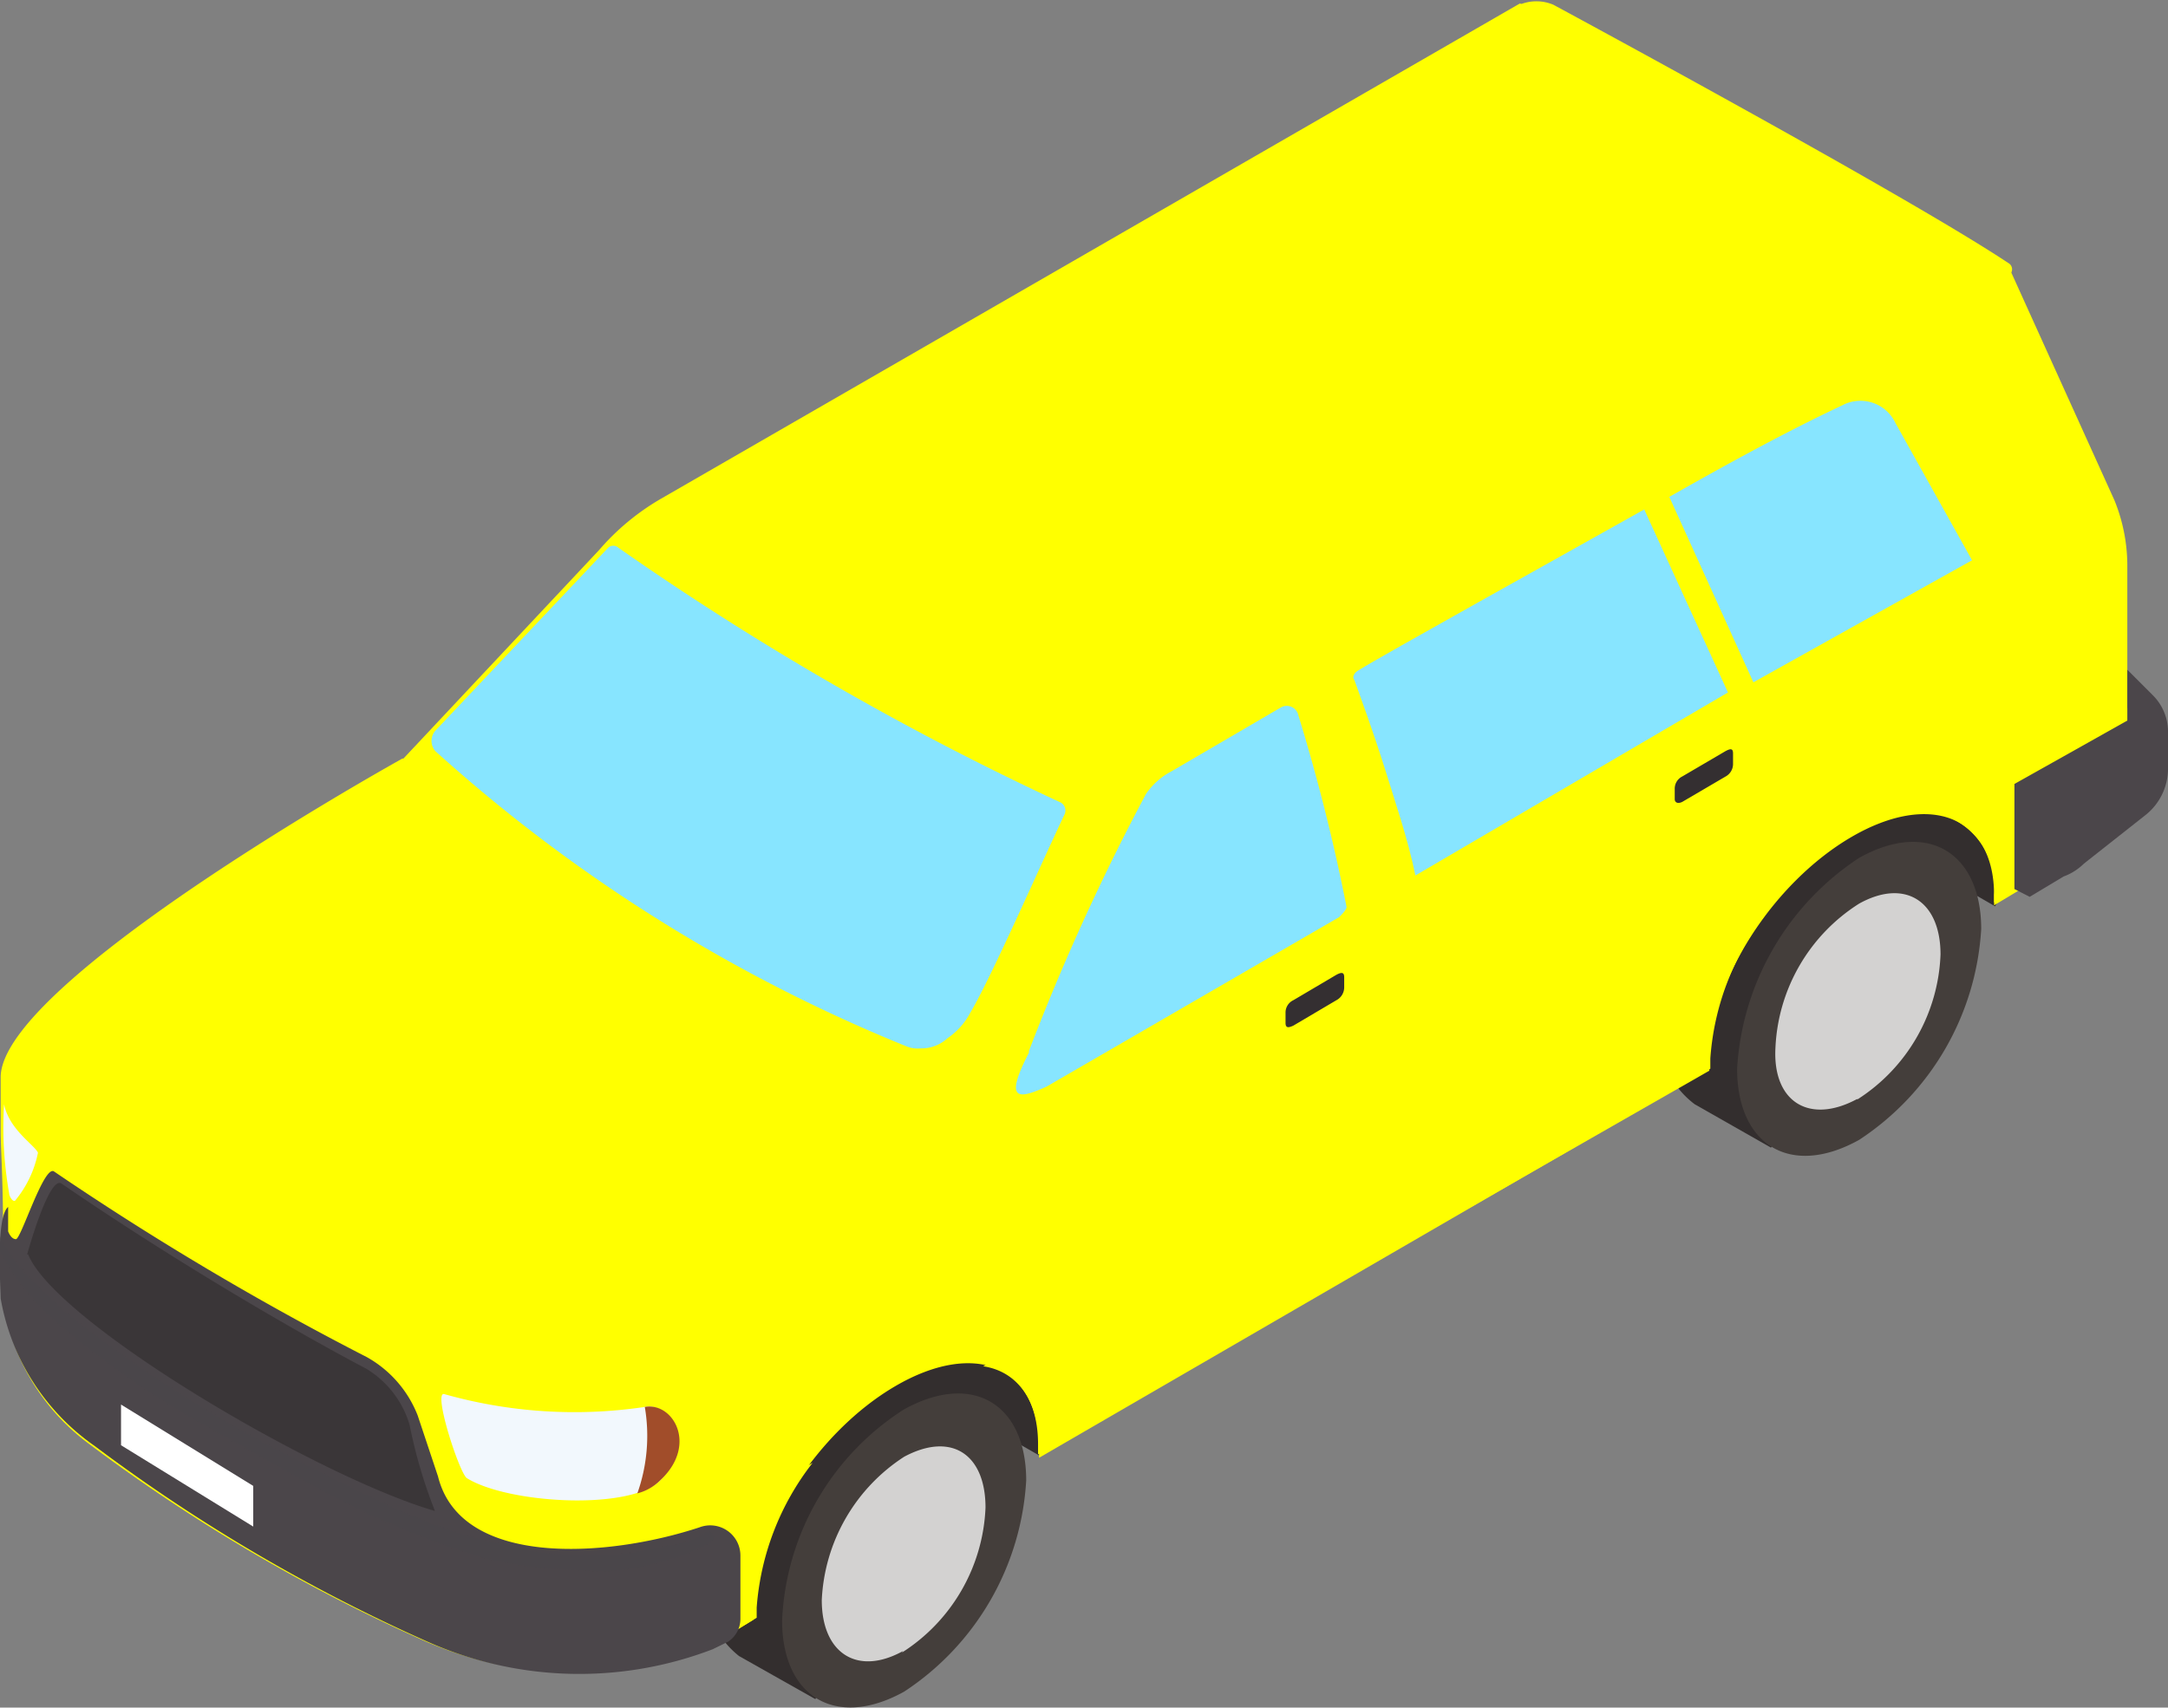 <svg id="Capa_1" data-name="Capa 1" data-type="auto.svg" xmlns="http://www.w3.org/2000/svg" viewBox="0 0 63.95 50.38"><rect x="0" y="0" width="63.95" height="50.38" fill="#808080" stroke="none"/><defs><style>.cls-1{fill:#332e2e;}.cls-2{fill:#443e3b;}.cls-3{fill:#d3d2d1;}.body{fill:#ffff00;}.cls-6{fill:#87e5ff;}.cls-12,.cls-8{fill:#4b464a;}.cls-13,.cls-9{fill:#342f31;}.cls-9{opacity:0.7;}.cls-10{fill:#f2f8fd;}.cls-11{fill:#a14d2a;}.cls-12{opacity:0.5;}.cls-14{fill:#fff;}</style></defs><polygon class="cls-1" points="31.1 37.84 32.45 39.79 30.65 42.94 24.5 39.41 31.1 37.84"/><polygon class="cls-1" points="59.3 21.64 60.57 23.59 58.85 26.74 52.62 23.14 59.3 21.64"/><path class="cls-1" d="M98.11,100.55a2.48,2.48,0,0,1,2.55-.23l2.25,1.28-5.1,8.77-2.25-1.27a2.67,2.67,0,0,1-1-2.33,8.14,8.14,0,0,1,3.6-6.22" transform="translate(-73.76 -60.24)"/><path class="cls-2" d="M96.83,108.05c0,2.25,1.58,3.22,3.6,2.1a8,8,0,0,0,3.6-6.23c0-2.25-1.57-3.22-3.6-2.1a7.79,7.79,0,0,0-3.6,6.23" transform="translate(-73.76 -60.24)"/><path class="cls-3" d="M100.36,109a5.33,5.33,0,0,0,2.47-4.28c0-1.57-1-2.25-2.4-1.5A5.33,5.33,0,0,0,98,107.45c0,1.57,1.05,2.25,2.4,1.5" transform="translate(-73.76 -60.24)"/><path class="cls-1" d="M126.31,84.27a2.45,2.45,0,0,1,2.55-.22l2.25,1.27L126,94.1l-2.25-1.28a2.65,2.65,0,0,1-1.05-2.32,7.76,7.76,0,0,1,3.6-6.23" transform="translate(-73.76 -60.24)"/><path class="cls-2" d="M125,91.77c0,2.25,1.57,3.23,3.6,2.1a8,8,0,0,0,3.6-6.22c0-2.25-1.58-3.23-3.6-2.1a8,8,0,0,0-3.6,6.22" transform="translate(-73.76 -60.24)"/><path class="cls-3" d="M128.56,92.67A5.31,5.31,0,0,0,131,88.4c0-1.58-1.05-2.25-2.4-1.5a5.31,5.31,0,0,0-2.47,4.27c-.08,1.58,1,2.25,2.4,1.5" transform="translate(-73.76 -60.24)"/><path class="body" d="M85.66,82.62l5.77-6.15a7.12,7.12,0,0,1,1.8-1.5l25.35-14.62c.3-.15,3.08,4.72,3.08,4.72l11.4,3.15L136.13,75a5.13,5.13,0,0,1,.38,1.88V81.2c.15.15.37.3.37.52v1.2a1.85,1.85,0,0,1-.67,1.43l-2.63,2-1,.6v-.3c0-2.32-1.88-3.07-4.2-1.72s-4.2,4.27-4.2,6.6v.3l-19.8,11.32v-.3c0-2.32-1.88-3.07-4.2-1.72s-4.2,4.27-4.2,6.6v.3l-1.35.82a11,11,0,0,1-8.4-.22,50.73,50.73,0,0,1-9.83-5.78,6.42,6.42,0,0,1-2.62-5.17v-.23c0-.3.07-.52.07-.9,0-1.5-.07-2.47-.07-2.92V92c.07-2.85,11.85-9.38,11.85-9.38" transform="translate(-73.76 -60.24)"/><path class="body" d="M87.91,109.1a10.55,10.55,0,0,0,6.82-.3l1.35-.83v-.3a7.87,7.87,0,0,1,1.65-4.27Zm14.85-8.55c1,.15,1.65,1,1.65,2.4v.3l19.8-11.48v-.3a7.79,7.79,0,0,1,1.65-4.27Zm33.75-19.5v.07c.15.15.37.3.37.53v1.2a1.83,1.83,0,0,1-.67,1.42l-2.63,2-1,.6v-.23a2.23,2.23,0,0,0-1.65-2.4Z" transform="translate(-73.76 -60.24)"/><path class="body" d="M93.23,75l25.35-14.62a1.28,1.28,0,0,1,1,0S130,66,133,68a.21.21,0,0,1,0,.37c-2.32,1.28-18,9.9-19.57,10.73s-5.85,3.45-7.13,4.12a.65.65,0,0,1-.52.08c-2.48-.75-13.65-7.5-13.28-7.8s.45-.3.75-.53" transform="translate(-73.76 -60.24)"/><path class="cls-6" d="M100.88,91.17a1.13,1.13,0,0,0,.83-.3,2.07,2.07,0,0,0,.67-.75c.6-1,2.1-4.42,2.78-5.85a.27.27,0,0,0-.15-.37A85.86,85.86,0,0,1,92,76.4a.22.22,0,0,0-.3,0l-5.1,5.4a.46.46,0,0,0,0,.6,47.22,47.22,0,0,0,13.87,8.7.87.87,0,0,0,.45.07" transform="translate(-73.76 -60.24)"/><path class="cls-6" d="M104.11,91.25a67.36,67.36,0,0,1,3.45-7.58,2.07,2.07,0,0,1,.75-.67l3.22-1.88a.35.35,0,0,1,.53.23A56.12,56.12,0,0,1,113.48,87c0,.08-.15.23-.22.3l-8.63,5c-.82.37-1.27.45-.52-1" transform="translate(-73.76 -60.24)"/><path class="body" d="M85.36,82.85c1.12,1.42,7.57,7.57,17.25,10.57,0,0-9.23,7.28-12.45,7.73-2.48.3-4.8-1.05-8.48-3.08-7-3.82-7.65-5.25-7.65-6-.15-2.55,9.08-8,11.33-9.22" transform="translate(-73.76 -60.24)"/><path class="cls-8" d="M74,96.57s.08.23.23.23.82-2.18,1.12-2a87.31,87.31,0,0,0,9.23,5.48,3.38,3.38,0,0,1,1.5,1.72l.6,1.8c.67,2.7,5,2.4,7.72,1.5a.89.89,0,0,1,1.2.83V108a.8.8,0,0,1-.37.68l-.45.22a11,11,0,0,1-8.4-.22,50.73,50.73,0,0,1-9.83-5.78,6.69,6.69,0,0,1-2.77-4.35c0-.3-.15-2.4.22-2.7Z" transform="translate(-73.76 -60.24)"/><path class="cls-9" d="M74.56,97.25c.15-.53.67-2.25,1-2.1,3.38,2.32,7,4.42,9,5.47a2.9,2.9,0,0,1,1.28,1.65,14.79,14.79,0,0,0,.75,2.55c-3.45-1-11.18-5.55-12-7.57" transform="translate(-73.76 -60.24)"/><path class="cls-10" d="M92.78,101.75c.75-.15,1.5,1.12.45,2.17-.9.9-4.5.68-5.7-.07-.22-.15-1-2.55-.67-2.48a14.09,14.09,0,0,0,5.92.38" transform="translate(-73.76 -60.24)"/><path class="cls-11" d="M92.78,101.75c.83-.15,1.58,1.12.45,2.17a1.48,1.48,0,0,1-.67.38,5.08,5.08,0,0,0,.22-2.55" transform="translate(-73.76 -60.24)"/><path class="cls-10" d="M74.18,95.67c-.07,0-.15-.15-.15-.22a11.18,11.18,0,0,1-.15-2.63c.15.75.9,1.2,1,1.43a3.19,3.19,0,0,1-.68,1.42" transform="translate(-73.76 -60.24)"/><path class="cls-12" d="M73.81,96.8c.07.15.15.22.22.37a4,4,0,0,0,.75.9c.3.3.68.68,1.13,1.05A40.52,40.52,0,0,0,83,103.55c.68.37,1.35.67,2,1a21.38,21.38,0,0,0,2,.82c.68.23,1.35.38,2,.53a8.44,8.44,0,0,0,1.8.22,11.42,11.42,0,0,0,1.58-.07l1.2-.23a2.79,2.79,0,0,0,1-.37c.08-.08.15,0,.23.07s0,.15-.08.23a7,7,0,0,1-1,.45c-.3.07-.75.22-1.2.3a5.46,5.46,0,0,1-1.58.07,15.82,15.82,0,0,1-1.87-.15,10.1,10.1,0,0,1-2-.52c-.67-.23-1.42-.53-2.1-.83s-1.35-.67-2.1-1.05c-1.35-.75-2.7-1.5-4-2.25a30.09,30.09,0,0,1-3.23-2.32,7.92,7.92,0,0,1-1.12-1.13,5.63,5.63,0,0,1-.68-1,.58.58,0,0,1-.07-.6" transform="translate(-73.76 -60.24)"/><path class="cls-8" d="M136.51,81.5V80l.75.75a1.52,1.52,0,0,1,.45,1.12v1a1.75,1.75,0,0,1-.68,1.43l-1.8,1.42a1.67,1.67,0,0,1-.6.38l-1,.6-.45-.23V83.37Z" transform="translate(-73.76 -60.24)"/><path class="cls-13" d="M111.91,90.5l1.27-.75a.43.43,0,0,0,.23-.38v-.3c0-.15-.08-.15-.23-.07l-1.27.75a.4.4,0,0,0-.23.37v.3c0,.15.08.15.23.08" transform="translate(-73.76 -60.24)"/><path class="cls-13" d="M123.38,83.9l1.28-.75a.42.42,0,0,0,.22-.38v-.3c0-.15-.07-.15-.22-.07l-1.28.75a.4.4,0,0,0-.22.37v.3c0,.08.07.15.22.08" transform="translate(-73.76 -60.24)"/><path class="cls-6" d="M131.93,76.77l-6.45,3.6L123,74.9c2.25-1.28,3.82-2.1,5.1-2.7a1.14,1.14,0,0,1,1.57.52Z" transform="translate(-73.76 -60.24)"/><path class="cls-6" d="M113.86,80c.6-.38,6-3.38,8.4-4.73l2.47,5.4-9.22,5.4c-.23-1.12-.6-2.17-.9-3.15-.38-1.2-.68-2-.9-2.62-.08-.08,0-.23.15-.3" transform="translate(-73.76 -60.24)"/><polygon class="cls-14" points="3.57 41.44 7.47 43.84 7.47 45.04 3.57 42.64 3.57 41.44"/></svg>